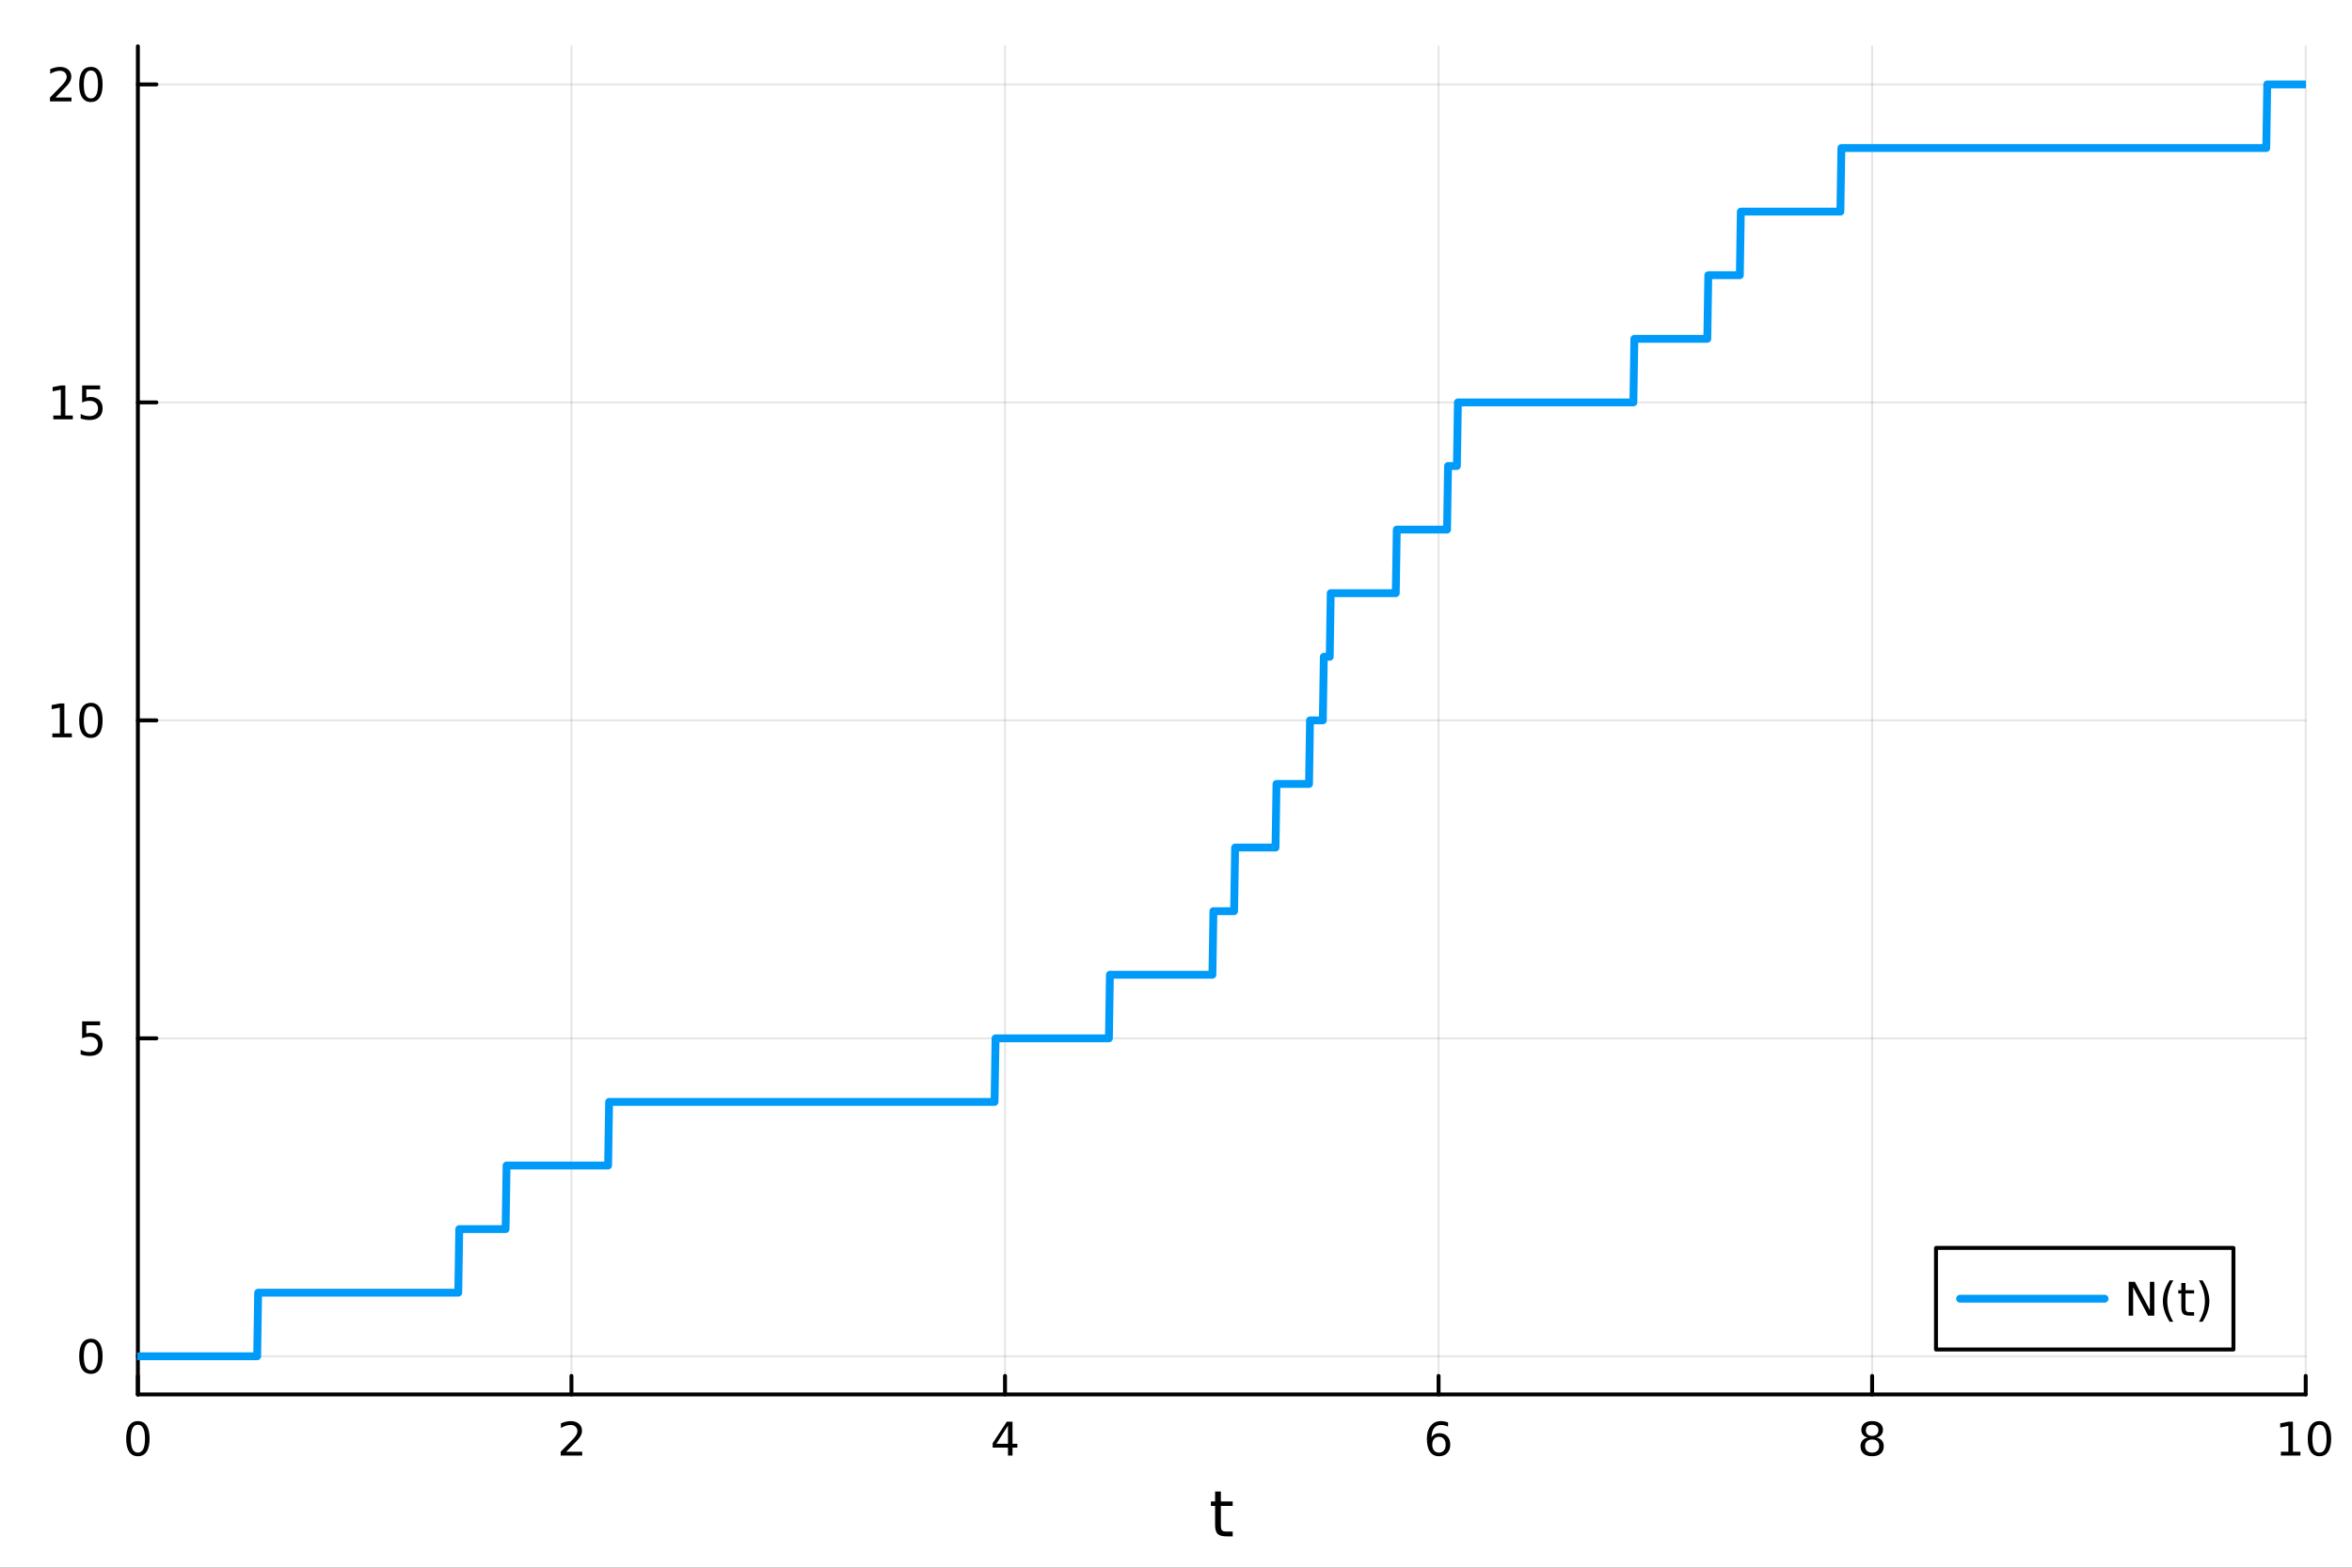 <?xml version="1.0" encoding="utf-8"?>
<svg xmlns="http://www.w3.org/2000/svg" xmlns:xlink="http://www.w3.org/1999/xlink" width="600" height="400" viewBox="0 0 2400 1600">
<rect x="0" y="0" width="2400" height="1600" fill="#333333" stroke="none"/>
<defs>
  <clipPath id="clip910">
    <rect x="0" y="0" width="2400" height="1600"/>
  </clipPath>
</defs>
<path clip-path="url(#clip910)" d="M0 1600 L2400 1600 L2400 0 L0 0  Z" fill="#ffffff" fill-rule="evenodd" fill-opacity="1"/>
<defs>
  <clipPath id="clip911">
    <rect x="480" y="0" width="1681" height="1600"/>
  </clipPath>
</defs>
<path clip-path="url(#clip910)" d="M140.696 1423.18 L2352.76 1423.18 L2352.76 47.244 L140.696 47.244  Z" fill="#ffffff" fill-rule="evenodd" fill-opacity="1"/>
<defs>
  <clipPath id="clip912">
    <rect x="140" y="47" width="2213" height="1377"/>
  </clipPath>
</defs>
<polyline clip-path="url(#clip912)" style="stroke:#000000; stroke-linecap:round; stroke-linejoin:round; stroke-width:2; stroke-opacity:0.1; fill:none" points="140.696,1423.18 140.696,47.244 "/>
<polyline clip-path="url(#clip912)" style="stroke:#000000; stroke-linecap:round; stroke-linejoin:round; stroke-width:2; stroke-opacity:0.1; fill:none" points="583.108,1423.18 583.108,47.244 "/>
<polyline clip-path="url(#clip912)" style="stroke:#000000; stroke-linecap:round; stroke-linejoin:round; stroke-width:2; stroke-opacity:0.1; fill:none" points="1025.52,1423.18 1025.52,47.244 "/>
<polyline clip-path="url(#clip912)" style="stroke:#000000; stroke-linecap:round; stroke-linejoin:round; stroke-width:2; stroke-opacity:0.1; fill:none" points="1467.93,1423.18 1467.93,47.244 "/>
<polyline clip-path="url(#clip912)" style="stroke:#000000; stroke-linecap:round; stroke-linejoin:round; stroke-width:2; stroke-opacity:0.1; fill:none" points="1910.34,1423.18 1910.34,47.244 "/>
<polyline clip-path="url(#clip912)" style="stroke:#000000; stroke-linecap:round; stroke-linejoin:round; stroke-width:2; stroke-opacity:0.1; fill:none" points="2352.76,1423.18 2352.76,47.244 "/>
<polyline clip-path="url(#clip912)" style="stroke:#000000; stroke-linecap:round; stroke-linejoin:round; stroke-width:2; stroke-opacity:0.1; fill:none" points="140.696,1384.24 2352.76,1384.24 "/>
<polyline clip-path="url(#clip912)" style="stroke:#000000; stroke-linecap:round; stroke-linejoin:round; stroke-width:2; stroke-opacity:0.1; fill:none" points="140.696,1059.73 2352.76,1059.73 "/>
<polyline clip-path="url(#clip912)" style="stroke:#000000; stroke-linecap:round; stroke-linejoin:round; stroke-width:2; stroke-opacity:0.1; fill:none" points="140.696,735.212 2352.76,735.212 "/>
<polyline clip-path="url(#clip912)" style="stroke:#000000; stroke-linecap:round; stroke-linejoin:round; stroke-width:2; stroke-opacity:0.1; fill:none" points="140.696,410.699 2352.76,410.699 "/>
<polyline clip-path="url(#clip912)" style="stroke:#000000; stroke-linecap:round; stroke-linejoin:round; stroke-width:2; stroke-opacity:0.1; fill:none" points="140.696,86.186 2352.76,86.186 "/>
<polyline clip-path="url(#clip910)" style="stroke:#000000; stroke-linecap:round; stroke-linejoin:round; stroke-width:4; stroke-opacity:1; fill:none" points="140.696,1423.18 2352.76,1423.18 "/>
<polyline clip-path="url(#clip910)" style="stroke:#000000; stroke-linecap:round; stroke-linejoin:round; stroke-width:4; stroke-opacity:1; fill:none" points="140.696,1423.18 140.696,1404.28 "/>
<polyline clip-path="url(#clip910)" style="stroke:#000000; stroke-linecap:round; stroke-linejoin:round; stroke-width:4; stroke-opacity:1; fill:none" points="583.108,1423.18 583.108,1404.28 "/>
<polyline clip-path="url(#clip910)" style="stroke:#000000; stroke-linecap:round; stroke-linejoin:round; stroke-width:4; stroke-opacity:1; fill:none" points="1025.52,1423.18 1025.52,1404.28 "/>
<polyline clip-path="url(#clip910)" style="stroke:#000000; stroke-linecap:round; stroke-linejoin:round; stroke-width:4; stroke-opacity:1; fill:none" points="1467.93,1423.18 1467.93,1404.28 "/>
<polyline clip-path="url(#clip910)" style="stroke:#000000; stroke-linecap:round; stroke-linejoin:round; stroke-width:4; stroke-opacity:1; fill:none" points="1910.34,1423.18 1910.34,1404.28 "/>
<polyline clip-path="url(#clip910)" style="stroke:#000000; stroke-linecap:round; stroke-linejoin:round; stroke-width:4; stroke-opacity:1; fill:none" points="2352.76,1423.18 2352.76,1404.28 "/>
<path clip-path="url(#clip910)" d="M140.696 1454.1 Q137.084 1454.1 135.256 1457.66 Q133.45 1461.2 133.45 1468.33 Q133.45 1475.44 135.256 1479.01 Q137.084 1482.55 140.696 1482.55 Q144.33 1482.55 146.135 1479.01 Q147.964 1475.44 147.964 1468.33 Q147.964 1461.2 146.135 1457.66 Q144.33 1454.1 140.696 1454.1 M140.696 1450.39 Q146.506 1450.39 149.561 1455 Q152.64 1459.58 152.64 1468.33 Q152.64 1477.06 149.561 1481.67 Q146.506 1486.25 140.696 1486.25 Q134.885 1486.25 131.807 1481.67 Q128.751 1477.06 128.751 1468.33 Q128.751 1459.58 131.807 1455 Q134.885 1450.39 140.696 1450.39 Z" fill="#000000" fill-rule="nonzero" fill-opacity="1" /><path clip-path="url(#clip910)" d="M577.76 1481.64 L594.08 1481.64 L594.08 1485.58 L572.135 1485.58 L572.135 1481.64 Q574.797 1478.89 579.381 1474.26 Q583.987 1469.61 585.168 1468.27 Q587.413 1465.74 588.293 1464.01 Q589.196 1462.25 589.196 1460.56 Q589.196 1457.8 587.251 1456.07 Q585.33 1454.33 582.228 1454.33 Q580.029 1454.33 577.575 1455.09 Q575.145 1455.86 572.367 1457.41 L572.367 1452.69 Q575.191 1451.55 577.645 1450.97 Q580.098 1450.39 582.135 1450.39 Q587.506 1450.39 590.7 1453.08 Q593.895 1455.77 593.895 1460.26 Q593.895 1462.39 593.084 1464.31 Q592.297 1466.2 590.191 1468.8 Q589.612 1469.47 586.51 1472.69 Q583.409 1475.88 577.76 1481.64 Z" fill="#000000" fill-rule="nonzero" fill-opacity="1" /><path clip-path="url(#clip910)" d="M1028.53 1455.09 L1016.72 1473.54 L1028.53 1473.54 L1028.53 1455.09 M1027.3 1451.02 L1033.18 1451.02 L1033.18 1473.54 L1038.11 1473.54 L1038.11 1477.43 L1033.18 1477.43 L1033.18 1485.58 L1028.53 1485.58 L1028.53 1477.43 L1012.93 1477.43 L1012.93 1472.92 L1027.3 1451.02 Z" fill="#000000" fill-rule="nonzero" fill-opacity="1" /><path clip-path="url(#clip910)" d="M1468.34 1466.44 Q1465.19 1466.44 1463.34 1468.59 Q1461.51 1470.74 1461.51 1474.49 Q1461.51 1478.22 1463.34 1480.39 Q1465.19 1482.55 1468.34 1482.55 Q1471.48 1482.55 1473.31 1480.39 Q1475.17 1478.22 1475.17 1474.49 Q1475.17 1470.74 1473.31 1468.59 Q1471.48 1466.44 1468.34 1466.44 M1477.62 1451.78 L1477.62 1456.04 Q1475.86 1455.21 1474.05 1454.77 Q1472.27 1454.33 1470.51 1454.33 Q1465.88 1454.33 1463.43 1457.45 Q1461 1460.58 1460.65 1466.9 Q1462.02 1464.89 1464.08 1463.82 Q1466.14 1462.73 1468.61 1462.73 Q1473.82 1462.73 1476.83 1465.9 Q1479.86 1469.05 1479.86 1474.49 Q1479.86 1479.82 1476.72 1483.03 Q1473.57 1486.25 1468.34 1486.25 Q1462.34 1486.25 1459.17 1481.67 Q1456 1477.06 1456 1468.33 Q1456 1460.14 1459.89 1455.28 Q1463.78 1450.39 1470.33 1450.39 Q1472.09 1450.39 1473.87 1450.74 Q1475.67 1451.09 1477.62 1451.78 Z" fill="#000000" fill-rule="nonzero" fill-opacity="1" /><path clip-path="url(#clip910)" d="M1910.34 1469.17 Q1907.01 1469.17 1905.09 1470.95 Q1903.19 1472.73 1903.19 1475.86 Q1903.19 1478.98 1905.09 1480.77 Q1907.01 1482.55 1910.34 1482.55 Q1913.68 1482.55 1915.6 1480.77 Q1917.52 1478.96 1917.52 1475.86 Q1917.52 1472.73 1915.6 1470.95 Q1913.7 1469.17 1910.34 1469.17 M1905.67 1467.18 Q1902.66 1466.44 1900.97 1464.38 Q1899.3 1462.32 1899.3 1459.35 Q1899.3 1455.21 1902.24 1452.8 Q1905.2 1450.39 1910.34 1450.39 Q1915.51 1450.39 1918.45 1452.8 Q1921.39 1455.21 1921.39 1459.35 Q1921.39 1462.32 1919.7 1464.38 Q1918.03 1466.44 1915.04 1467.18 Q1918.42 1467.96 1920.3 1470.26 Q1922.2 1472.55 1922.2 1475.86 Q1922.2 1480.88 1919.12 1483.57 Q1916.06 1486.25 1910.34 1486.25 Q1904.63 1486.25 1901.55 1483.57 Q1898.49 1480.88 1898.49 1475.86 Q1898.49 1472.55 1900.39 1470.26 Q1902.29 1467.96 1905.67 1467.18 M1903.95 1459.79 Q1903.95 1462.48 1905.62 1463.98 Q1907.31 1465.49 1910.34 1465.49 Q1913.35 1465.49 1915.04 1463.98 Q1916.76 1462.48 1916.76 1459.79 Q1916.76 1457.11 1915.04 1455.6 Q1913.35 1454.1 1910.34 1454.1 Q1907.31 1454.1 1905.62 1455.6 Q1903.95 1457.11 1903.95 1459.79 Z" fill="#000000" fill-rule="nonzero" fill-opacity="1" /><path clip-path="url(#clip910)" d="M2327.44 1481.64 L2335.08 1481.64 L2335.08 1455.28 L2326.77 1456.95 L2326.77 1452.69 L2335.04 1451.02 L2339.71 1451.02 L2339.71 1481.64 L2347.35 1481.64 L2347.35 1485.58 L2327.44 1485.58 L2327.44 1481.64 Z" fill="#000000" fill-rule="nonzero" fill-opacity="1" /><path clip-path="url(#clip910)" d="M2366.8 1454.1 Q2363.18 1454.1 2361.36 1457.66 Q2359.55 1461.2 2359.55 1468.33 Q2359.55 1475.44 2361.36 1479.01 Q2363.18 1482.55 2366.8 1482.55 Q2370.43 1482.55 2372.23 1479.01 Q2374.06 1475.44 2374.06 1468.33 Q2374.06 1461.2 2372.23 1457.66 Q2370.43 1454.1 2366.8 1454.1 M2366.8 1450.39 Q2372.61 1450.39 2375.66 1455 Q2378.74 1459.58 2378.74 1468.33 Q2378.74 1477.06 2375.66 1481.67 Q2372.61 1486.25 2366.8 1486.25 Q2360.99 1486.25 2357.91 1481.67 Q2354.85 1477.06 2354.85 1468.33 Q2354.85 1459.58 2357.91 1455 Q2360.99 1450.39 2366.8 1450.39 Z" fill="#000000" fill-rule="nonzero" fill-opacity="1" /><path clip-path="url(#clip910)" d="M1245.79 1522.27 L1245.79 1532.4 L1257.85 1532.4 L1257.85 1536.95 L1245.79 1536.95 L1245.79 1556.3 Q1245.79 1560.66 1246.96 1561.9 Q1248.17 1563.14 1251.83 1563.14 L1257.85 1563.14 L1257.85 1568.04 L1251.83 1568.04 Q1245.05 1568.04 1242.48 1565.53 Q1239.9 1562.98 1239.9 1556.3 L1239.9 1536.95 L1235.6 1536.95 L1235.6 1532.4 L1239.9 1532.4 L1239.9 1522.27 L1245.79 1522.27 Z" fill="#000000" fill-rule="nonzero" fill-opacity="1" /><polyline clip-path="url(#clip910)" style="stroke:#000000; stroke-linecap:round; stroke-linejoin:round; stroke-width:4; stroke-opacity:1; fill:none" points="140.696,1423.18 140.696,47.244 "/>
<polyline clip-path="url(#clip910)" style="stroke:#000000; stroke-linecap:round; stroke-linejoin:round; stroke-width:4; stroke-opacity:1; fill:none" points="140.696,1384.24 159.593,1384.24 "/>
<polyline clip-path="url(#clip910)" style="stroke:#000000; stroke-linecap:round; stroke-linejoin:round; stroke-width:4; stroke-opacity:1; fill:none" points="140.696,1059.73 159.593,1059.73 "/>
<polyline clip-path="url(#clip910)" style="stroke:#000000; stroke-linecap:round; stroke-linejoin:round; stroke-width:4; stroke-opacity:1; fill:none" points="140.696,735.212 159.593,735.212 "/>
<polyline clip-path="url(#clip910)" style="stroke:#000000; stroke-linecap:round; stroke-linejoin:round; stroke-width:4; stroke-opacity:1; fill:none" points="140.696,410.699 159.593,410.699 "/>
<polyline clip-path="url(#clip910)" style="stroke:#000000; stroke-linecap:round; stroke-linejoin:round; stroke-width:4; stroke-opacity:1; fill:none" points="140.696,86.186 159.593,86.186 "/>
<path clip-path="url(#clip910)" d="M92.751 1370.04 Q89.14 1370.04 87.311 1373.6 Q85.506 1377.14 85.506 1384.27 Q85.506 1391.38 87.311 1394.94 Q89.14 1398.49 92.751 1398.49 Q96.385 1398.49 98.191 1394.94 Q100.02 1391.38 100.02 1384.27 Q100.02 1377.14 98.191 1373.6 Q96.385 1370.04 92.751 1370.04 M92.751 1366.33 Q98.561 1366.33 101.617 1370.94 Q104.696 1375.52 104.696 1384.27 Q104.696 1393 101.617 1397.61 Q98.561 1402.19 92.751 1402.19 Q86.941 1402.19 83.862 1397.61 Q80.807 1393 80.807 1384.27 Q80.807 1375.52 83.862 1370.94 Q86.941 1366.33 92.751 1366.33 Z" fill="#000000" fill-rule="nonzero" fill-opacity="1" /><path clip-path="url(#clip910)" d="M83.793 1042.45 L102.149 1042.45 L102.149 1046.38 L88.075 1046.38 L88.075 1054.85 Q89.094 1054.51 90.112 1054.34 Q91.131 1054.16 92.149 1054.16 Q97.936 1054.16 101.316 1057.33 Q104.696 1060.5 104.696 1065.92 Q104.696 1071.5 101.223 1074.6 Q97.751 1077.68 91.432 1077.68 Q89.256 1077.68 86.987 1077.31 Q84.742 1076.94 82.335 1076.19 L82.335 1071.5 Q84.418 1072.63 86.64 1073.19 Q88.862 1073.74 91.339 1073.74 Q95.344 1073.74 97.682 1071.63 Q100.02 1069.53 100.02 1065.92 Q100.02 1062.31 97.682 1060.2 Q95.344 1058.09 91.339 1058.09 Q89.464 1058.09 87.589 1058.51 Q85.737 1058.93 83.793 1059.81 L83.793 1042.45 Z" fill="#000000" fill-rule="nonzero" fill-opacity="1" /><path clip-path="url(#clip910)" d="M53.4 748.557 L61.038 748.557 L61.038 722.191 L52.728 723.858 L52.728 719.599 L60.992 717.932 L65.668 717.932 L65.668 748.557 L73.307 748.557 L73.307 752.492 L53.4 752.492 L53.4 748.557 Z" fill="#000000" fill-rule="nonzero" fill-opacity="1" /><path clip-path="url(#clip910)" d="M92.751 721.011 Q89.14 721.011 87.311 724.575 Q85.506 728.117 85.506 735.247 Q85.506 742.353 87.311 745.918 Q89.14 749.46 92.751 749.46 Q96.385 749.46 98.191 745.918 Q100.02 742.353 100.02 735.247 Q100.02 728.117 98.191 724.575 Q96.385 721.011 92.751 721.011 M92.751 717.307 Q98.561 717.307 101.617 721.913 Q104.696 726.497 104.696 735.247 Q104.696 743.973 101.617 748.58 Q98.561 753.163 92.751 753.163 Q86.941 753.163 83.862 748.58 Q80.807 743.973 80.807 735.247 Q80.807 726.497 83.862 721.913 Q86.941 717.307 92.751 717.307 Z" fill="#000000" fill-rule="nonzero" fill-opacity="1" /><path clip-path="url(#clip910)" d="M54.395 424.044 L62.034 424.044 L62.034 397.678 L53.724 399.345 L53.724 395.085 L61.987 393.419 L66.663 393.419 L66.663 424.044 L74.302 424.044 L74.302 427.979 L54.395 427.979 L54.395 424.044 Z" fill="#000000" fill-rule="nonzero" fill-opacity="1" /><path clip-path="url(#clip910)" d="M83.793 393.419 L102.149 393.419 L102.149 397.354 L88.075 397.354 L88.075 405.826 Q89.094 405.479 90.112 405.317 Q91.131 405.132 92.149 405.132 Q97.936 405.132 101.316 408.303 Q104.696 411.474 104.696 416.891 Q104.696 422.47 101.223 425.571 Q97.751 428.65 91.432 428.65 Q89.256 428.65 86.987 428.28 Q84.742 427.909 82.335 427.169 L82.335 422.47 Q84.418 423.604 86.64 424.159 Q88.862 424.715 91.339 424.715 Q95.344 424.715 97.682 422.608 Q100.02 420.502 100.02 416.891 Q100.02 413.28 97.682 411.173 Q95.344 409.067 91.339 409.067 Q89.464 409.067 87.589 409.484 Q85.737 409.9 83.793 410.78 L83.793 393.419 Z" fill="#000000" fill-rule="nonzero" fill-opacity="1" /><path clip-path="url(#clip910)" d="M56.617 99.531 L72.936 99.531 L72.936 103.466 L50.992 103.466 L50.992 99.531 Q53.654 96.776 58.237 92.146 Q62.844 87.493 64.025 86.151 Q66.27 83.628 67.149 81.892 Q68.052 80.132 68.052 78.443 Q68.052 75.688 66.108 73.952 Q64.186 72.216 61.085 72.216 Q58.886 72.216 56.432 72.98 Q54.001 73.744 51.224 75.294 L51.224 70.572 Q54.048 69.438 56.501 68.859 Q58.955 68.281 60.992 68.281 Q66.362 68.281 69.557 70.966 Q72.751 73.651 72.751 78.142 Q72.751 80.271 71.941 82.193 Q71.154 84.091 69.048 86.683 Q68.469 87.355 65.367 90.572 Q62.265 93.767 56.617 99.531 Z" fill="#000000" fill-rule="nonzero" fill-opacity="1" /><path clip-path="url(#clip910)" d="M92.751 71.984 Q89.14 71.984 87.311 75.549 Q85.506 79.091 85.506 86.22 Q85.506 93.327 87.311 96.892 Q89.14 100.433 92.751 100.433 Q96.385 100.433 98.191 96.892 Q100.02 93.327 100.02 86.22 Q100.02 79.091 98.191 75.549 Q96.385 71.984 92.751 71.984 M92.751 68.281 Q98.561 68.281 101.617 72.887 Q104.696 77.47 104.696 86.22 Q104.696 94.947 101.617 99.554 Q98.561 104.137 92.751 104.137 Q86.941 104.137 83.862 99.554 Q80.807 94.947 80.807 86.22 Q80.807 77.47 83.862 72.887 Q86.941 68.281 92.751 68.281 Z" fill="#000000" fill-rule="nonzero" fill-opacity="1" /><polyline clip-path="url(#clip912)" style="stroke:#009af9; stroke-linecap:round; stroke-linejoin:round; stroke-width:8; stroke-opacity:1; fill:none" points="140.696,1384.24 141.701,1384.24 142.707,1384.24 143.713,1384.24 144.719,1384.24 145.725,1384.24 146.731,1384.24 147.737,1384.24 148.743,1384.24 149.749,1384.24 150.755,1384.24 151.761,1384.24 152.767,1384.24 153.773,1384.24 154.779,1384.24 155.785,1384.24 156.791,1384.24 157.797,1384.24 158.802,1384.24 159.808,1384.24 160.814,1384.24 161.82,1384.24 162.826,1384.24 163.832,1384.24 164.838,1384.24 165.844,1384.24 166.85,1384.24 167.856,1384.24 168.862,1384.24 169.868,1384.24 170.874,1384.24 171.88,1384.24 172.886,1384.24 173.892,1384.24 174.897,1384.24 175.903,1384.24 176.909,1384.24 177.915,1384.24 178.921,1384.24 179.927,1384.24 180.933,1384.24 181.939,1384.24 182.945,1384.24 183.951,1384.24 184.957,1384.24 185.963,1384.24 186.969,1384.24 187.975,1384.24 188.981,1384.24 189.987,1384.24 190.993,1384.24 191.998,1384.24 193.004,1384.24 194.01,1384.24 195.016,1384.24 196.022,1384.24 197.028,1384.24 198.034,1384.24 199.04,1384.24 200.046,1384.24 201.052,1384.24 202.058,1384.24 203.064,1384.24 204.07,1384.24 205.076,1384.24 206.082,1384.24 207.088,1384.24 208.093,1384.24 209.099,1384.24 210.105,1384.24 211.111,1384.24 212.117,1384.24 213.123,1384.24 214.129,1384.24 215.135,1384.24 216.141,1384.24 217.147,1384.24 218.153,1384.24 219.159,1384.24 220.165,1384.24 221.171,1384.24 222.177,1384.24 223.183,1384.24 224.188,1384.24 225.194,1384.24 226.2,1384.24 227.206,1384.24 228.212,1384.24 229.218,1384.24 230.224,1384.24 231.23,1384.24 232.236,1384.24 233.242,1384.24 234.248,1384.24 235.254,1384.24 236.26,1384.24 237.266,1384.24 238.272,1384.24 239.278,1384.24 240.284,1384.24 241.289,1384.24 242.295,1384.24 243.301,1384.24 244.307,1384.24 245.313,1384.24 246.319,1384.24 247.325,1384.24 248.331,1384.24 249.337,1384.24 250.343,1384.24 251.349,1384.24 252.355,1384.24 253.361,1384.24 254.367,1384.24 255.373,1384.24 256.379,1384.24 257.384,1384.24 258.39,1384.24 259.396,1384.24 260.402,1384.24 261.408,1384.24 262.414,1384.24 263.42,1319.34 264.426,1319.34 265.432,1319.34 266.438,1319.34 267.444,1319.34 268.45,1319.34 269.456,1319.34 270.462,1319.34 271.468,1319.34 272.474,1319.34 273.48,1319.34 274.485,1319.34 275.491,1319.34 276.497,1319.34 277.503,1319.34 278.509,1319.34 279.515,1319.34 280.521,1319.34 281.527,1319.34 282.533,1319.34 283.539,1319.34 284.545,1319.34 285.551,1319.34 286.557,1319.34 287.563,1319.34 288.569,1319.34 289.575,1319.34 290.58,1319.34 291.586,1319.34 292.592,1319.34 293.598,1319.34 294.604,1319.34 295.61,1319.34 296.616,1319.34 297.622,1319.34 298.628,1319.34 299.634,1319.34 300.64,1319.34 301.646,1319.34 302.652,1319.34 303.658,1319.34 304.664,1319.34 305.67,1319.34 306.676,1319.34 307.681,1319.34 308.687,1319.34 309.693,1319.34 310.699,1319.34 311.705,1319.34 312.711,1319.34 313.717,1319.34 314.723,1319.34 315.729,1319.34 316.735,1319.34 317.741,1319.34 318.747,1319.34 319.753,1319.34 320.759,1319.34 321.765,1319.34 322.771,1319.34 323.776,1319.34 324.782,1319.34 325.788,1319.34 326.794,1319.34 327.8,1319.34 328.806,1319.34 329.812,1319.34 330.818,1319.34 331.824,1319.34 332.83,1319.34 333.836,1319.34 334.842,1319.34 335.848,1319.34 336.854,1319.34 337.86,1319.34 338.866,1319.34 339.872,1319.34 340.877,1319.34 341.883,1319.34 342.889,1319.34 343.895,1319.34 344.901,1319.34 345.907,1319.34 346.913,1319.34 347.919,1319.34 348.925,1319.34 349.931,1319.34 350.937,1319.34 351.943,1319.34 352.949,1319.34 353.955,1319.34 354.961,1319.34 355.967,1319.34 356.972,1319.34 357.978,1319.34 358.984,1319.34 359.99,1319.34 360.996,1319.34 362.002,1319.34 363.008,1319.34 364.014,1319.34 365.02,1319.34 366.026,1319.34 367.032,1319.34 368.038,1319.34 369.044,1319.34 370.05,1319.34 371.056,1319.34 372.062,1319.34 373.068,1319.34 374.073,1319.34 375.079,1319.34 376.085,1319.34 377.091,1319.34 378.097,1319.34 379.103,1319.34 380.109,1319.34 381.115,1319.34 382.121,1319.34 383.127,1319.34 384.133,1319.34 385.139,1319.34 386.145,1319.34 387.151,1319.34 388.157,1319.34 389.163,1319.34 390.168,1319.34 391.174,1319.34 392.18,1319.34 393.186,1319.34 394.192,1319.34 395.198,1319.34 396.204,1319.34 397.21,1319.34 398.216,1319.34 399.222,1319.34 400.228,1319.34 401.234,1319.34 402.24,1319.34 403.246,1319.34 404.252,1319.34 405.258,1319.34 406.263,1319.34 407.269,1319.34 408.275,1319.34 409.281,1319.34 410.287,1319.34 411.293,1319.34 412.299,1319.34 413.305,1319.34 414.311,1319.34 415.317,1319.34 416.323,1319.34 417.329,1319.34 418.335,1319.34 419.341,1319.34 420.347,1319.34 421.353,1319.34 422.359,1319.34 423.364,1319.34 424.37,1319.34 425.376,1319.34 426.382,1319.34 427.388,1319.34 428.394,1319.34 429.4,1319.34 430.406,1319.34 431.412,1319.34 432.418,1319.34 433.424,1319.34 434.43,1319.34 435.436,1319.34 436.442,1319.34 437.448,1319.34 438.454,1319.34 439.459,1319.34 440.465,1319.34 441.471,1319.34 442.477,1319.34 443.483,1319.34 444.489,1319.34 445.495,1319.34 446.501,1319.34 447.507,1319.34 448.513,1319.34 449.519,1319.34 450.525,1319.34 451.531,1319.34 452.537,1319.34 453.543,1319.34 454.549,1319.34 455.555,1319.34 456.56,1319.34 457.566,1319.34 458.572,1319.34 459.578,1319.34 460.584,1319.34 461.59,1319.34 462.596,1319.34 463.602,1319.34 464.608,1319.34 465.614,1319.34 466.62,1319.34 467.626,1319.34 468.632,1254.43 469.638,1254.43 470.644,1254.43 471.65,1254.43 472.655,1254.43 473.661,1254.43 474.667,1254.43 475.673,1254.43 476.679,1254.43 477.685,1254.43 478.691,1254.43 479.697,1254.43 480.703,1254.43 481.709,1254.43 482.715,1254.43 483.721,1254.43 484.727,1254.43 485.733,1254.43 486.739,1254.43 487.745,1254.43 488.751,1254.43 489.756,1254.43 490.762,1254.43 491.768,1254.43 492.774,1254.43 493.78,1254.43 494.786,1254.43 495.792,1254.43 496.798,1254.43 497.804,1254.43 498.81,1254.43 499.816,1254.43 500.822,1254.43 501.828,1254.43 502.834,1254.43 503.84,1254.43 504.846,1254.43 505.851,1254.43 506.857,1254.43 507.863,1254.43 508.869,1254.43 509.875,1254.43 510.881,1254.43 511.887,1254.43 512.893,1254.43 513.899,1254.43 514.905,1254.43 515.911,1254.43 516.917,1189.53 517.923,1189.53 518.929,1189.53 519.935,1189.53 520.941,1189.53 521.947,1189.53 522.952,1189.53 523.958,1189.53 524.964,1189.53 525.97,1189.53 526.976,1189.53 527.982,1189.53 528.988,1189.53 529.994,1189.53 531,1189.53 532.006,1189.53 533.012,1189.53 534.018,1189.53 535.024,1189.53 536.03,1189.53 537.036,1189.53 538.042,1189.53 539.047,1189.53 540.053,1189.53 541.059,1189.53 542.065,1189.53 543.071,1189.53 544.077,1189.53 545.083,1189.53 546.089,1189.53 547.095,1189.53 548.101,1189.53 549.107,1189.53 550.113,1189.53 551.119,1189.53 552.125,1189.53 553.131,1189.53 554.137,1189.53 555.143,1189.53 556.148,1189.53 557.154,1189.53 558.16,1189.53 559.166,1189.53 560.172,1189.53 561.178,1189.53 562.184,1189.53 563.19,1189.53 564.196,1189.53 565.202,1189.53 566.208,1189.53 567.214,1189.53 568.22,1189.53 569.226,1189.53 570.232,1189.53 571.238,1189.53 572.243,1189.53 573.249,1189.53 574.255,1189.53 575.261,1189.53 576.267,1189.53 577.273,1189.53 578.279,1189.53 579.285,1189.53 580.291,1189.53 581.297,1189.53 582.303,1189.53 583.309,1189.53 584.315,1189.53 585.321,1189.53 586.327,1189.53 587.333,1189.53 588.338,1189.53 589.344,1189.53 590.35,1189.53 591.356,1189.53 592.362,1189.53 593.368,1189.53 594.374,1189.53 595.38,1189.53 596.386,1189.53 597.392,1189.53 598.398,1189.53 599.404,1189.53 600.41,1189.53 601.416,1189.53 602.422,1189.53 603.428,1189.53 604.434,1189.53 605.439,1189.53 606.445,1189.53 607.451,1189.53 608.457,1189.53 609.463,1189.53 610.469,1189.53 611.475,1189.53 612.481,1189.53 613.487,1189.53 614.493,1189.53 615.499,1189.53 616.505,1189.53 617.511,1189.53 618.517,1189.53 619.523,1189.53 620.529,1189.53 621.534,1124.63 622.54,1124.63 623.546,1124.63 624.552,1124.63 625.558,1124.63 626.564,1124.63 627.57,1124.63 628.576,1124.63 629.582,1124.63 630.588,1124.63 631.594,1124.63 632.6,1124.63 633.606,1124.63 634.612,1124.63 635.618,1124.63 636.624,1124.63 637.63,1124.63 638.635,1124.63 639.641,1124.63 640.647,1124.63 641.653,1124.63 642.659,1124.63 643.665,1124.63 644.671,1124.63 645.677,1124.63 646.683,1124.63 647.689,1124.63 648.695,1124.63 649.701,1124.63 650.707,1124.63 651.713,1124.63 652.719,1124.63 653.725,1124.63 654.73,1124.63 655.736,1124.63 656.742,1124.63 657.748,1124.63 658.754,1124.63 659.76,1124.63 660.766,1124.63 661.772,1124.63 662.778,1124.63 663.784,1124.63 664.79,1124.63 665.796,1124.63 666.802,1124.63 667.808,1124.63 668.814,1124.63 669.82,1124.63 670.826,1124.63 671.831,1124.63 672.837,1124.63 673.843,1124.63 674.849,1124.63 675.855,1124.63 676.861,1124.63 677.867,1124.63 678.873,1124.63 679.879,1124.63 680.885,1124.63 681.891,1124.63 682.897,1124.63 683.903,1124.63 684.909,1124.63 685.915,1124.63 686.921,1124.63 687.926,1124.63 688.932,1124.63 689.938,1124.63 690.944,1124.63 691.95,1124.63 692.956,1124.63 693.962,1124.63 694.968,1124.63 695.974,1124.63 696.98,1124.63 697.986,1124.63 698.992,1124.63 699.998,1124.63 701.004,1124.63 702.01,1124.63 703.016,1124.63 704.022,1124.63 705.027,1124.63 706.033,1124.63 707.039,1124.63 708.045,1124.63 709.051,1124.63 710.057,1124.63 711.063,1124.63 712.069,1124.63 713.075,1124.63 714.081,1124.63 715.087,1124.63 716.093,1124.63 717.099,1124.63 718.105,1124.63 719.111,1124.63 720.117,1124.63 721.122,1124.63 722.128,1124.63 723.134,1124.63 724.14,1124.63 725.146,1124.63 726.152,1124.63 727.158,1124.63 728.164,1124.63 729.17,1124.63 730.176,1124.63 731.182,1124.63 732.188,1124.63 733.194,1124.63 734.2,1124.63 735.206,1124.63 736.212,1124.63 737.218,1124.63 738.223,1124.63 739.229,1124.63 740.235,1124.63 741.241,1124.63 742.247,1124.63 743.253,1124.63 744.259,1124.63 745.265,1124.63 746.271,1124.63 747.277,1124.63 748.283,1124.63 749.289,1124.63 750.295,1124.63 751.301,1124.63 752.307,1124.63 753.313,1124.63 754.318,1124.63 755.324,1124.63 756.33,1124.63 757.336,1124.63 758.342,1124.63 759.348,1124.63 760.354,1124.63 761.36,1124.63 762.366,1124.63 763.372,1124.63 764.378,1124.63 765.384,1124.63 766.39,1124.63 767.396,1124.63 768.402,1124.63 769.408,1124.63 770.413,1124.63 771.419,1124.63 772.425,1124.63 773.431,1124.63 774.437,1124.63 775.443,1124.63 776.449,1124.63 777.455,1124.63 778.461,1124.63 779.467,1124.63 780.473,1124.63 781.479,1124.63 782.485,1124.63 783.491,1124.63 784.497,1124.63 785.503,1124.63 786.509,1124.63 787.514,1124.63 788.52,1124.63 789.526,1124.63 790.532,1124.63 791.538,1124.63 792.544,1124.63 793.55,1124.63 794.556,1124.63 795.562,1124.63 796.568,1124.63 797.574,1124.63 798.58,1124.63 799.586,1124.63 800.592,1124.63 801.598,1124.63 802.604,1124.63 803.609,1124.63 804.615,1124.63 805.621,1124.63 806.627,1124.63 807.633,1124.63 808.639,1124.63 809.645,1124.63 810.651,1124.63 811.657,1124.63 812.663,1124.63 813.669,1124.63 814.675,1124.63 815.681,1124.63 816.687,1124.63 817.693,1124.63 818.699,1124.63 819.705,1124.63 820.71,1124.63 821.716,1124.63 822.722,1124.63 823.728,1124.63 824.734,1124.63 825.74,1124.63 826.746,1124.63 827.752,1124.63 828.758,1124.63 829.764,1124.63 830.77,1124.63 831.776,1124.63 832.782,1124.63 833.788,1124.63 834.794,1124.63 835.8,1124.63 836.805,1124.63 837.811,1124.63 838.817,1124.63 839.823,1124.63 840.829,1124.63 841.835,1124.63 842.841,1124.63 843.847,1124.63 844.853,1124.63 845.859,1124.63 846.865,1124.63 847.871,1124.63 848.877,1124.63 849.883,1124.63 850.889,1124.63 851.895,1124.63 852.901,1124.63 853.906,1124.63 854.912,1124.63 855.918,1124.63 856.924,1124.63 857.93,1124.63 858.936,1124.63 859.942,1124.63 860.948,1124.63 861.954,1124.63 862.96,1124.63 863.966,1124.63 864.972,1124.63 865.978,1124.63 866.984,1124.63 867.99,1124.63 868.996,1124.63 870.001,1124.63 871.007,1124.63 872.013,1124.63 873.019,1124.63 874.025,1124.63 875.031,1124.63 876.037,1124.63 877.043,1124.63 878.049,1124.63 879.055,1124.63 880.061,1124.63 881.067,1124.63 882.073,1124.63 883.079,1124.63 884.085,1124.63 885.091,1124.63 886.097,1124.63 887.102,1124.63 888.108,1124.63 889.114,1124.63 890.12,1124.63 891.126,1124.63 892.132,1124.63 893.138,1124.63 894.144,1124.63 895.15,1124.63 896.156,1124.63 897.162,1124.63 898.168,1124.63 899.174,1124.63 900.18,1124.63 901.186,1124.63 902.192,1124.63 903.197,1124.63 904.203,1124.63 905.209,1124.63 906.215,1124.63 907.221,1124.63 908.227,1124.63 909.233,1124.63 910.239,1124.63 911.245,1124.63 912.251,1124.63 913.257,1124.63 914.263,1124.63 915.269,1124.63 916.275,1124.63 917.281,1124.63 918.287,1124.63 919.293,1124.63 920.298,1124.63 921.304,1124.63 922.31,1124.63 923.316,1124.63 924.322,1124.63 925.328,1124.63 926.334,1124.63 927.34,1124.63 928.346,1124.63 929.352,1124.63 930.358,1124.63 931.364,1124.63 932.37,1124.63 933.376,1124.63 934.382,1124.63 935.388,1124.63 936.393,1124.63 937.399,1124.63 938.405,1124.63 939.411,1124.63 940.417,1124.63 941.423,1124.63 942.429,1124.63 943.435,1124.63 944.441,1124.63 945.447,1124.63 946.453,1124.63 947.459,1124.63 948.465,1124.63 949.471,1124.63 950.477,1124.63 951.483,1124.63 952.488,1124.63 953.494,1124.63 954.5,1124.63 955.506,1124.63 956.512,1124.63 957.518,1124.63 958.524,1124.63 959.53,1124.63 960.536,1124.63 961.542,1124.63 962.548,1124.63 963.554,1124.63 964.56,1124.63 965.566,1124.63 966.572,1124.63 967.578,1124.63 968.584,1124.63 969.589,1124.63 970.595,1124.63 971.601,1124.63 972.607,1124.63 973.613,1124.63 974.619,1124.63 975.625,1124.63 976.631,1124.63 977.637,1124.63 978.643,1124.63 979.649,1124.63 980.655,1124.63 981.661,1124.63 982.667,1124.63 983.673,1124.63 984.679,1124.63 985.684,1124.63 986.69,1124.63 987.696,1124.63 988.702,1124.63 989.708,1124.63 990.714,1124.63 991.72,1124.63 992.726,1124.63 993.732,1124.63 994.738,1124.63 995.744,1124.63 996.75,1124.63 997.756,1124.63 998.762,1124.63 999.768,1124.63 1000.77,1124.63 1001.78,1124.63 1002.79,1124.63 1003.79,1124.63 1004.8,1124.63 1005.8,1124.63 1006.81,1124.63 1007.82,1124.63 1008.82,1124.63 1009.83,1124.63 1010.83,1124.63 1011.84,1124.63 1012.84,1124.63 1013.85,1124.63 1014.86,1124.63 1015.86,1059.73 1016.87,1059.73 1017.87,1059.73 1018.88,1059.73 1019.89,1059.73 1020.89,1059.73 1021.9,1059.73 1022.9,1059.73 1023.91,1059.73 1024.92,1059.73 1025.92,1059.73 1026.93,1059.73 1027.93,1059.73 1028.94,1059.73 1029.95,1059.73 1030.95,1059.73 1031.96,1059.73 1032.96,1059.73 1033.97,1059.73 1034.98,1059.73 1035.98,1059.73 1036.99,1059.73 1037.99,1059.73 1039,1059.73 1040.01,1059.73 1041.01,1059.73 1042.02,1059.73 1043.02,1059.73 1044.03,1059.73 1045.03,1059.73 1046.04,1059.73 1047.05,1059.73 1048.05,1059.73 1049.06,1059.73 1050.06,1059.73 1051.07,1059.73 1052.08,1059.73 1053.08,1059.73 1054.09,1059.73 1055.09,1059.73 1056.1,1059.73 1057.11,1059.73 1058.11,1059.73 1059.12,1059.73 1060.12,1059.73 1061.13,1059.73 1062.14,1059.73 1063.14,1059.73 1064.15,1059.73 1065.15,1059.73 1066.16,1059.73 1067.17,1059.73 1068.17,1059.73 1069.18,1059.73 1070.18,1059.73 1071.19,1059.73 1072.2,1059.73 1073.2,1059.73 1074.21,1059.73 1075.21,1059.73 1076.22,1059.73 1077.22,1059.73 1078.23,1059.73 1079.24,1059.73 1080.24,1059.73 1081.25,1059.73 1082.25,1059.73 1083.26,1059.73 1084.27,1059.73 1085.27,1059.73 1086.28,1059.73 1087.28,1059.73 1088.29,1059.73 1089.3,1059.73 1090.3,1059.73 1091.31,1059.73 1092.31,1059.73 1093.32,1059.73 1094.33,1059.73 1095.33,1059.73 1096.34,1059.73 1097.34,1059.73 1098.35,1059.73 1099.36,1059.73 1100.36,1059.73 1101.37,1059.73 1102.37,1059.73 1103.38,1059.73 1104.39,1059.73 1105.39,1059.73 1106.4,1059.73 1107.4,1059.73 1108.41,1059.73 1109.42,1059.73 1110.42,1059.73 1111.43,1059.73 1112.43,1059.73 1113.44,1059.73 1114.44,1059.73 1115.45,1059.73 1116.46,1059.73 1117.46,1059.73 1118.47,1059.73 1119.47,1059.73 1120.48,1059.73 1121.49,1059.73 1122.49,1059.73 1123.5,1059.73 1124.5,1059.73 1125.51,1059.73 1126.52,1059.73 1127.52,1059.73 1128.53,1059.73 1129.53,1059.73 1130.54,1059.73 1131.55,1059.73 1132.55,994.822 1133.56,994.822 1134.56,994.822 1135.57,994.822 1136.58,994.822 1137.58,994.822 1138.59,994.822 1139.59,994.822 1140.6,994.822 1141.61,994.822 1142.61,994.822 1143.62,994.822 1144.62,994.822 1145.63,994.822 1146.63,994.822 1147.64,994.822 1148.65,994.822 1149.65,994.822 1150.66,994.822 1151.66,994.822 1152.67,994.822 1153.68,994.822 1154.68,994.822 1155.69,994.822 1156.69,994.822 1157.7,994.822 1158.71,994.822 1159.71,994.822 1160.72,994.822 1161.72,994.822 1162.73,994.822 1163.74,994.822 1164.74,994.822 1165.75,994.822 1166.75,994.822 1167.76,994.822 1168.77,994.822 1169.77,994.822 1170.78,994.822 1171.78,994.822 1172.79,994.822 1173.8,994.822 1174.8,994.822 1175.81,994.822 1176.81,994.822 1177.82,994.822 1178.82,994.822 1179.83,994.822 1180.84,994.822 1181.84,994.822 1182.85,994.822 1183.85,994.822 1184.86,994.822 1185.87,994.822 1186.87,994.822 1187.88,994.822 1188.88,994.822 1189.89,994.822 1190.9,994.822 1191.9,994.822 1192.91,994.822 1193.91,994.822 1194.92,994.822 1195.93,994.822 1196.93,994.822 1197.94,994.822 1198.94,994.822 1199.95,994.822 1200.96,994.822 1201.96,994.822 1202.97,994.822 1203.97,994.822 1204.98,994.822 1205.99,994.822 1206.99,994.822 1208,994.822 1209,994.822 1210.01,994.822 1211.01,994.822 1212.02,994.822 1213.03,994.822 1214.03,994.822 1215.04,994.822 1216.04,994.822 1217.05,994.822 1218.06,994.822 1219.06,994.822 1220.07,994.822 1221.07,994.822 1222.08,994.822 1223.09,994.822 1224.09,994.822 1225.1,994.822 1226.1,994.822 1227.11,994.822 1228.12,994.822 1229.12,994.822 1230.13,994.822 1231.13,994.822 1232.14,994.822 1233.15,994.822 1234.15,994.822 1235.16,994.822 1236.16,994.822 1237.17,994.822 1238.18,929.92 1239.18,929.92 1240.19,929.92 1241.19,929.92 1242.2,929.92 1243.2,929.92 1244.21,929.92 1245.22,929.92 1246.22,929.92 1247.23,929.92 1248.23,929.92 1249.24,929.92 1250.25,929.92 1251.25,929.92 1252.26,929.92 1253.26,929.92 1254.27,929.92 1255.28,929.92 1256.28,929.92 1257.29,929.92 1258.29,929.92 1259.3,929.92 1260.31,865.017 1261.31,865.017 1262.32,865.017 1263.32,865.017 1264.33,865.017 1265.34,865.017 1266.34,865.017 1267.35,865.017 1268.35,865.017 1269.36,865.017 1270.37,865.017 1271.37,865.017 1272.38,865.017 1273.38,865.017 1274.39,865.017 1275.39,865.017 1276.4,865.017 1277.41,865.017 1278.41,865.017 1279.42,865.017 1280.42,865.017 1281.43,865.017 1282.44,865.017 1283.44,865.017 1284.45,865.017 1285.45,865.017 1286.46,865.017 1287.47,865.017 1288.47,865.017 1289.48,865.017 1290.48,865.017 1291.49,865.017 1292.5,865.017 1293.5,865.017 1294.51,865.017 1295.51,865.017 1296.52,865.017 1297.53,865.017 1298.53,865.017 1299.54,865.017 1300.54,865.017 1301.55,865.017 1302.56,800.115 1303.56,800.115 1304.57,800.115 1305.57,800.115 1306.58,800.115 1307.59,800.115 1308.59,800.115 1309.6,800.115 1310.6,800.115 1311.61,800.115 1312.61,800.115 1313.62,800.115 1314.63,800.115 1315.63,800.115 1316.64,800.115 1317.64,800.115 1318.65,800.115 1319.66,800.115 1320.66,800.115 1321.67,800.115 1322.67,800.115 1323.68,800.115 1324.69,800.115 1325.69,800.115 1326.7,800.115 1327.7,800.115 1328.71,800.115 1329.72,800.115 1330.72,800.115 1331.73,800.115 1332.73,800.115 1333.74,800.115 1334.75,800.115 1335.75,800.115 1336.76,735.212 1337.76,735.212 1338.77,735.212 1339.78,735.212 1340.78,735.212 1341.79,735.212 1342.79,735.212 1343.8,735.212 1344.8,735.212 1345.81,735.212 1346.82,735.212 1347.82,735.212 1348.83,735.212 1349.83,735.212 1350.84,670.309 1351.85,670.309 1352.85,670.309 1353.86,670.309 1354.86,670.309 1355.87,670.309 1356.88,670.309 1357.88,605.407 1358.89,605.407 1359.89,605.407 1360.9,605.407 1361.91,605.407 1362.91,605.407 1363.92,605.407 1364.92,605.407 1365.93,605.407 1366.94,605.407 1367.94,605.407 1368.95,605.407 1369.95,605.407 1370.96,605.407 1371.97,605.407 1372.97,605.407 1373.98,605.407 1374.98,605.407 1375.99,605.407 1376.99,605.407 1378,605.407 1379.01,605.407 1380.01,605.407 1381.02,605.407 1382.02,605.407 1383.03,605.407 1384.04,605.407 1385.04,605.407 1386.05,605.407 1387.05,605.407 1388.06,605.407 1389.07,605.407 1390.07,605.407 1391.08,605.407 1392.08,605.407 1393.09,605.407 1394.1,605.407 1395.1,605.407 1396.11,605.407 1397.11,605.407 1398.12,605.407 1399.13,605.407 1400.13,605.407 1401.14,605.407 1402.14,605.407 1403.15,605.407 1404.16,605.407 1405.16,605.407 1406.17,605.407 1407.17,605.407 1408.18,605.407 1409.18,605.407 1410.19,605.407 1411.2,605.407 1412.2,605.407 1413.21,605.407 1414.21,605.407 1415.22,605.407 1416.23,605.407 1417.23,605.407 1418.24,605.407 1419.24,605.407 1420.25,605.407 1421.26,605.407 1422.26,605.407 1423.27,605.407 1424.27,605.407 1425.28,540.504 1426.29,540.504 1427.29,540.504 1428.3,540.504 1429.3,540.504 1430.31,540.504 1431.32,540.504 1432.32,540.504 1433.33,540.504 1434.33,540.504 1435.34,540.504 1436.35,540.504 1437.35,540.504 1438.36,540.504 1439.36,540.504 1440.37,540.504 1441.37,540.504 1442.38,540.504 1443.39,540.504 1444.39,540.504 1445.4,540.504 1446.4,540.504 1447.41,540.504 1448.42,540.504 1449.42,540.504 1450.43,540.504 1451.43,540.504 1452.44,540.504 1453.45,540.504 1454.45,540.504 1455.46,540.504 1456.46,540.504 1457.47,540.504 1458.48,540.504 1459.48,540.504 1460.49,540.504 1461.49,540.504 1462.5,540.504 1463.51,540.504 1464.51,540.504 1465.52,540.504 1466.52,540.504 1467.53,540.504 1468.54,540.504 1469.54,540.504 1470.55,540.504 1471.55,540.504 1472.56,540.504 1473.57,540.504 1474.57,540.504 1475.58,540.504 1476.58,540.504 1477.59,475.601 1478.59,475.601 1479.6,475.601 1480.61,475.601 1481.61,475.601 1482.62,475.601 1483.62,475.601 1484.63,475.601 1485.64,475.601 1486.64,475.601 1487.65,410.699 1488.65,410.699 1489.66,410.699 1490.67,410.699 1491.67,410.699 1492.68,410.699 1493.68,410.699 1494.69,410.699 1495.7,410.699 1496.7,410.699 1497.71,410.699 1498.71,410.699 1499.72,410.699 1500.73,410.699 1501.73,410.699 1502.74,410.699 1503.74,410.699 1504.75,410.699 1505.76,410.699 1506.76,410.699 1507.77,410.699 1508.77,410.699 1509.78,410.699 1510.78,410.699 1511.79,410.699 1512.8,410.699 1513.8,410.699 1514.81,410.699 1515.81,410.699 1516.82,410.699 1517.83,410.699 1518.83,410.699 1519.84,410.699 1520.84,410.699 1521.85,410.699 1522.86,410.699 1523.86,410.699 1524.87,410.699 1525.87,410.699 1526.88,410.699 1527.89,410.699 1528.89,410.699 1529.9,410.699 1530.9,410.699 1531.91,410.699 1532.92,410.699 1533.92,410.699 1534.93,410.699 1535.93,410.699 1536.94,410.699 1537.95,410.699 1538.95,410.699 1539.96,410.699 1540.96,410.699 1541.97,410.699 1542.97,410.699 1543.98,410.699 1544.99,410.699 1545.99,410.699 1547,410.699 1548,410.699 1549.01,410.699 1550.02,410.699 1551.02,410.699 1552.03,410.699 1553.03,410.699 1554.04,410.699 1555.05,410.699 1556.05,410.699 1557.06,410.699 1558.06,410.699 1559.07,410.699 1560.08,410.699 1561.08,410.699 1562.09,410.699 1563.09,410.699 1564.1,410.699 1565.11,410.699 1566.11,410.699 1567.12,410.699 1568.12,410.699 1569.13,410.699 1570.14,410.699 1571.14,410.699 1572.15,410.699 1573.15,410.699 1574.16,410.699 1575.16,410.699 1576.17,410.699 1577.18,410.699 1578.18,410.699 1579.19,410.699 1580.19,410.699 1581.2,410.699 1582.21,410.699 1583.21,410.699 1584.22,410.699 1585.22,410.699 1586.23,410.699 1587.24,410.699 1588.24,410.699 1589.25,410.699 1590.25,410.699 1591.26,410.699 1592.27,410.699 1593.27,410.699 1594.28,410.699 1595.28,410.699 1596.29,410.699 1597.3,410.699 1598.3,410.699 1599.31,410.699 1600.31,410.699 1601.32,410.699 1602.33,410.699 1603.33,410.699 1604.34,410.699 1605.34,410.699 1606.35,410.699 1607.35,410.699 1608.36,410.699 1609.37,410.699 1610.37,410.699 1611.38,410.699 1612.38,410.699 1613.39,410.699 1614.4,410.699 1615.4,410.699 1616.41,410.699 1617.41,410.699 1618.42,410.699 1619.43,410.699 1620.43,410.699 1621.44,410.699 1622.44,410.699 1623.45,410.699 1624.46,410.699 1625.46,410.699 1626.47,410.699 1627.47,410.699 1628.48,410.699 1629.49,410.699 1630.49,410.699 1631.5,410.699 1632.5,410.699 1633.51,410.699 1634.52,410.699 1635.52,410.699 1636.53,410.699 1637.53,410.699 1638.54,410.699 1639.54,410.699 1640.55,410.699 1641.56,410.699 1642.56,410.699 1643.57,410.699 1644.57,410.699 1645.58,410.699 1646.59,410.699 1647.59,410.699 1648.6,410.699 1649.6,410.699 1650.61,410.699 1651.62,410.699 1652.62,410.699 1653.63,410.699 1654.63,410.699 1655.64,410.699 1656.65,410.699 1657.65,410.699 1658.66,410.699 1659.66,410.699 1660.67,410.699 1661.68,410.699 1662.68,410.699 1663.69,410.699 1664.69,410.699 1665.7,410.699 1666.71,410.699 1667.71,345.796 1668.72,345.796 1669.72,345.796 1670.73,345.796 1671.74,345.796 1672.74,345.796 1673.75,345.796 1674.75,345.796 1675.76,345.796 1676.76,345.796 1677.77,345.796 1678.78,345.796 1679.78,345.796 1680.79,345.796 1681.79,345.796 1682.8,345.796 1683.81,345.796 1684.81,345.796 1685.82,345.796 1686.82,345.796 1687.83,345.796 1688.84,345.796 1689.84,345.796 1690.85,345.796 1691.85,345.796 1692.86,345.796 1693.87,345.796 1694.87,345.796 1695.88,345.796 1696.88,345.796 1697.89,345.796 1698.9,345.796 1699.9,345.796 1700.91,345.796 1701.91,345.796 1702.92,345.796 1703.93,345.796 1704.93,345.796 1705.94,345.796 1706.94,345.796 1707.95,345.796 1708.95,345.796 1709.96,345.796 1710.97,345.796 1711.97,345.796 1712.98,345.796 1713.98,345.796 1714.99,345.796 1716,345.796 1717,345.796 1718.01,345.796 1719.01,345.796 1720.02,345.796 1721.03,345.796 1722.03,345.796 1723.04,345.796 1724.04,345.796 1725.05,345.796 1726.06,345.796 1727.06,345.796 1728.07,345.796 1729.07,345.796 1730.08,345.796 1731.09,345.796 1732.09,345.796 1733.1,345.796 1734.1,345.796 1735.11,345.796 1736.12,345.796 1737.12,345.796 1738.13,345.796 1739.13,345.796 1740.14,345.796 1741.14,345.796 1742.15,345.796 1743.16,280.894 1744.16,280.894 1745.17,280.894 1746.17,280.894 1747.18,280.894 1748.19,280.894 1749.19,280.894 1750.2,280.894 1751.2,280.894 1752.21,280.894 1753.22,280.894 1754.22,280.894 1755.23,280.894 1756.23,280.894 1757.24,280.894 1758.25,280.894 1759.25,280.894 1760.26,280.894 1761.26,280.894 1762.27,280.894 1763.28,280.894 1764.28,280.894 1765.29,280.894 1766.29,280.894 1767.3,280.894 1768.31,280.894 1769.31,280.894 1770.32,280.894 1771.32,280.894 1772.33,280.894 1773.33,280.894 1774.34,280.894 1775.35,280.894 1776.35,215.991 1777.36,215.991 1778.36,215.991 1779.37,215.991 1780.38,215.991 1781.38,215.991 1782.39,215.991 1783.39,215.991 1784.4,215.991 1785.41,215.991 1786.41,215.991 1787.42,215.991 1788.42,215.991 1789.43,215.991 1790.44,215.991 1791.44,215.991 1792.45,215.991 1793.45,215.991 1794.46,215.991 1795.47,215.991 1796.47,215.991 1797.48,215.991 1798.48,215.991 1799.49,215.991 1800.5,215.991 1801.5,215.991 1802.51,215.991 1803.51,215.991 1804.52,215.991 1805.52,215.991 1806.53,215.991 1807.54,215.991 1808.54,215.991 1809.55,215.991 1810.55,215.991 1811.56,215.991 1812.57,215.991 1813.57,215.991 1814.58,215.991 1815.58,215.991 1816.59,215.991 1817.6,215.991 1818.6,215.991 1819.61,215.991 1820.61,215.991 1821.62,215.991 1822.63,215.991 1823.63,215.991 1824.64,215.991 1825.64,215.991 1826.65,215.991 1827.66,215.991 1828.66,215.991 1829.67,215.991 1830.67,215.991 1831.68,215.991 1832.69,215.991 1833.69,215.991 1834.7,215.991 1835.7,215.991 1836.71,215.991 1837.72,215.991 1838.72,215.991 1839.73,215.991 1840.73,215.991 1841.74,215.991 1842.74,215.991 1843.75,215.991 1844.76,215.991 1845.76,215.991 1846.77,215.991 1847.77,215.991 1848.78,215.991 1849.79,215.991 1850.79,215.991 1851.8,215.991 1852.8,215.991 1853.81,215.991 1854.82,215.991 1855.82,215.991 1856.83,215.991 1857.83,215.991 1858.84,215.991 1859.85,215.991 1860.85,215.991 1861.86,215.991 1862.86,215.991 1863.87,215.991 1864.88,215.991 1865.88,215.991 1866.89,215.991 1867.89,215.991 1868.9,215.991 1869.91,215.991 1870.91,215.991 1871.92,215.991 1872.92,215.991 1873.93,215.991 1874.93,215.991 1875.94,215.991 1876.95,215.991 1877.95,215.991 1878.96,151.088 1879.96,151.088 1880.97,151.088 1881.98,151.088 1882.98,151.088 1883.99,151.088 1884.99,151.088 1886,151.088 1887.01,151.088 1888.01,151.088 1889.02,151.088 1890.02,151.088 1891.03,151.088 1892.04,151.088 1893.04,151.088 1894.05,151.088 1895.05,151.088 1896.06,151.088 1897.07,151.088 1898.07,151.088 1899.08,151.088 1900.08,151.088 1901.09,151.088 1902.1,151.088 1903.1,151.088 1904.11,151.088 1905.11,151.088 1906.12,151.088 1907.12,151.088 1908.13,151.088 1909.14,151.088 1910.14,151.088 1911.15,151.088 1912.15,151.088 1913.16,151.088 1914.17,151.088 1915.17,151.088 1916.18,151.088 1917.18,151.088 1918.19,151.088 1919.2,151.088 1920.2,151.088 1921.21,151.088 1922.21,151.088 1923.22,151.088 1924.23,151.088 1925.23,151.088 1926.24,151.088 1927.24,151.088 1928.25,151.088 1929.26,151.088 1930.26,151.088 1931.27,151.088 1932.27,151.088 1933.28,151.088 1934.29,151.088 1935.29,151.088 1936.3,151.088 1937.3,151.088 1938.31,151.088 1939.31,151.088 1940.32,151.088 1941.33,151.088 1942.33,151.088 1943.34,151.088 1944.34,151.088 1945.35,151.088 1946.36,151.088 1947.36,151.088 1948.37,151.088 1949.37,151.088 1950.38,151.088 1951.39,151.088 1952.39,151.088 1953.4,151.088 1954.4,151.088 1955.41,151.088 1956.42,151.088 1957.42,151.088 1958.43,151.088 1959.43,151.088 1960.44,151.088 1961.45,151.088 1962.45,151.088 1963.46,151.088 1964.46,151.088 1965.47,151.088 1966.48,151.088 1967.48,151.088 1968.49,151.088 1969.49,151.088 1970.5,151.088 1971.5,151.088 1972.51,151.088 1973.52,151.088 1974.52,151.088 1975.53,151.088 1976.53,151.088 1977.54,151.088 1978.55,151.088 1979.55,151.088 1980.56,151.088 1981.56,151.088 1982.57,151.088 1983.58,151.088 1984.58,151.088 1985.59,151.088 1986.59,151.088 1987.6,151.088 1988.61,151.088 1989.61,151.088 1990.62,151.088 1991.62,151.088 1992.63,151.088 1993.64,151.088 1994.64,151.088 1995.65,151.088 1996.65,151.088 1997.66,151.088 1998.67,151.088 1999.67,151.088 2000.68,151.088 2001.68,151.088 2002.69,151.088 2003.69,151.088 2004.7,151.088 2005.71,151.088 2006.71,151.088 2007.72,151.088 2008.72,151.088 2009.73,151.088 2010.74,151.088 2011.74,151.088 2012.75,151.088 2013.75,151.088 2014.76,151.088 2015.77,151.088 2016.77,151.088 2017.78,151.088 2018.78,151.088 2019.79,151.088 2020.8,151.088 2021.8,151.088 2022.81,151.088 2023.81,151.088 2024.82,151.088 2025.83,151.088 2026.83,151.088 2027.84,151.088 2028.84,151.088 2029.85,151.088 2030.86,151.088 2031.86,151.088 2032.87,151.088 2033.87,151.088 2034.88,151.088 2035.89,151.088 2036.89,151.088 2037.9,151.088 2038.9,151.088 2039.91,151.088 2040.91,151.088 2041.92,151.088 2042.93,151.088 2043.93,151.088 2044.94,151.088 2045.94,151.088 2046.95,151.088 2047.96,151.088 2048.96,151.088 2049.97,151.088 2050.97,151.088 2051.98,151.088 2052.99,151.088 2053.99,151.088 2055,151.088 2056,151.088 2057.01,151.088 2058.02,151.088 2059.02,151.088 2060.03,151.088 2061.03,151.088 2062.04,151.088 2063.05,151.088 2064.05,151.088 2065.06,151.088 2066.06,151.088 2067.07,151.088 2068.08,151.088 2069.08,151.088 2070.09,151.088 2071.09,151.088 2072.1,151.088 2073.1,151.088 2074.11,151.088 2075.12,151.088 2076.12,151.088 2077.13,151.088 2078.13,151.088 2079.14,151.088 2080.15,151.088 2081.15,151.088 2082.16,151.088 2083.16,151.088 2084.17,151.088 2085.18,151.088 2086.18,151.088 2087.19,151.088 2088.19,151.088 2089.2,151.088 2090.21,151.088 2091.21,151.088 2092.22,151.088 2093.22,151.088 2094.23,151.088 2095.24,151.088 2096.24,151.088 2097.25,151.088 2098.25,151.088 2099.26,151.088 2100.27,151.088 2101.27,151.088 2102.28,151.088 2103.28,151.088 2104.29,151.088 2105.29,151.088 2106.3,151.088 2107.31,151.088 2108.31,151.088 2109.32,151.088 2110.32,151.088 2111.33,151.088 2112.34,151.088 2113.34,151.088 2114.35,151.088 2115.35,151.088 2116.36,151.088 2117.37,151.088 2118.37,151.088 2119.38,151.088 2120.38,151.088 2121.39,151.088 2122.4,151.088 2123.4,151.088 2124.41,151.088 2125.41,151.088 2126.42,151.088 2127.43,151.088 2128.43,151.088 2129.44,151.088 2130.44,151.088 2131.45,151.088 2132.46,151.088 2133.46,151.088 2134.47,151.088 2135.47,151.088 2136.48,151.088 2137.48,151.088 2138.49,151.088 2139.5,151.088 2140.5,151.088 2141.51,151.088 2142.51,151.088 2143.52,151.088 2144.53,151.088 2145.53,151.088 2146.54,151.088 2147.54,151.088 2148.55,151.088 2149.56,151.088 2150.56,151.088 2151.57,151.088 2152.57,151.088 2153.58,151.088 2154.59,151.088 2155.59,151.088 2156.6,151.088 2157.6,151.088 2158.61,151.088 2159.62,151.088 2160.62,151.088 2161.63,151.088 2162.63,151.088 2163.64,151.088 2164.65,151.088 2165.65,151.088 2166.66,151.088 2167.66,151.088 2168.67,151.088 2169.67,151.088 2170.68,151.088 2171.69,151.088 2172.69,151.088 2173.7,151.088 2174.7,151.088 2175.71,151.088 2176.72,151.088 2177.72,151.088 2178.73,151.088 2179.73,151.088 2180.74,151.088 2181.75,151.088 2182.75,151.088 2183.76,151.088 2184.76,151.088 2185.77,151.088 2186.78,151.088 2187.78,151.088 2188.79,151.088 2189.79,151.088 2190.8,151.088 2191.81,151.088 2192.81,151.088 2193.82,151.088 2194.82,151.088 2195.83,151.088 2196.84,151.088 2197.84,151.088 2198.85,151.088 2199.85,151.088 2200.86,151.088 2201.87,151.088 2202.87,151.088 2203.88,151.088 2204.88,151.088 2205.89,151.088 2206.89,151.088 2207.9,151.088 2208.91,151.088 2209.91,151.088 2210.92,151.088 2211.92,151.088 2212.93,151.088 2213.94,151.088 2214.94,151.088 2215.95,151.088 2216.95,151.088 2217.96,151.088 2218.97,151.088 2219.97,151.088 2220.98,151.088 2221.98,151.088 2222.99,151.088 2224,151.088 2225,151.088 2226.01,151.088 2227.01,151.088 2228.02,151.088 2229.03,151.088 2230.03,151.088 2231.04,151.088 2232.04,151.088 2233.05,151.088 2234.06,151.088 2235.06,151.088 2236.07,151.088 2237.07,151.088 2238.08,151.088 2239.08,151.088 2240.09,151.088 2241.1,151.088 2242.1,151.088 2243.11,151.088 2244.11,151.088 2245.12,151.088 2246.13,151.088 2247.13,151.088 2248.14,151.088 2249.14,151.088 2250.15,151.088 2251.16,151.088 2252.16,151.088 2253.17,151.088 2254.17,151.088 2255.18,151.088 2256.19,151.088 2257.19,151.088 2258.2,151.088 2259.2,151.088 2260.21,151.088 2261.22,151.088 2262.22,151.088 2263.23,151.088 2264.23,151.088 2265.24,151.088 2266.25,151.088 2267.25,151.088 2268.26,151.088 2269.26,151.088 2270.27,151.088 2271.27,151.088 2272.28,151.088 2273.29,151.088 2274.29,151.088 2275.3,151.088 2276.3,151.088 2277.31,151.088 2278.32,151.088 2279.32,151.088 2280.33,151.088 2281.33,151.088 2282.34,151.088 2283.35,151.088 2284.35,151.088 2285.36,151.088 2286.36,151.088 2287.37,151.088 2288.38,151.088 2289.38,151.088 2290.39,151.088 2291.39,151.088 2292.4,151.088 2293.41,151.088 2294.41,151.088 2295.42,151.088 2296.42,151.088 2297.43,151.088 2298.44,151.088 2299.44,151.088 2300.45,151.088 2301.45,151.088 2302.46,151.088 2303.46,151.088 2304.47,151.088 2305.48,151.088 2306.48,151.088 2307.49,151.088 2308.49,151.088 2309.5,151.088 2310.51,151.088 2311.51,151.088 2312.52,151.088 2313.52,86.186 2314.53,86.186 2315.54,86.186 2316.54,86.186 2317.55,86.186 2318.55,86.186 2319.56,86.186 2320.57,86.186 2321.57,86.186 2322.58,86.186 2323.58,86.186 2324.59,86.186 2325.6,86.186 2326.6,86.186 2327.61,86.186 2328.61,86.186 2329.62,86.186 2330.63,86.186 2331.63,86.186 2332.64,86.186 2333.64,86.186 2334.65,86.186 2335.65,86.186 2336.66,86.186 2337.67,86.186 2338.67,86.186 2339.68,86.186 2340.68,86.186 2341.69,86.186 2342.7,86.186 2343.7,86.186 2344.71,86.186 2345.71,86.186 2346.72,86.186 2347.73,86.186 2348.73,86.186 2349.74,86.186 2350.74,86.186 2351.75,86.186 2352.76,86.186 "/>
<path clip-path="url(#clip910)" d="M1975.5 1377.32 L2279.02 1377.32 L2279.02 1273.64 L1975.5 1273.64  Z" fill="#ffffff" fill-rule="evenodd" fill-opacity="1"/>
<polyline clip-path="url(#clip910)" style="stroke:#000000; stroke-linecap:round; stroke-linejoin:round; stroke-width:4; stroke-opacity:1; fill:none" points="1975.5,1377.32 2279.02,1377.32 2279.02,1273.64 1975.5,1273.64 1975.5,1377.32 "/>
<polyline clip-path="url(#clip910)" style="stroke:#009af9; stroke-linecap:round; stroke-linejoin:round; stroke-width:8; stroke-opacity:1; fill:none" points="2000.08,1325.48 2147.55,1325.48 "/>
<path clip-path="url(#clip910)" d="M2172.13 1308.2 L2178.42 1308.2 L2193.75 1337.11 L2193.75 1308.2 L2198.29 1308.2 L2198.29 1342.76 L2191.99 1342.76 L2176.66 1313.84 L2176.66 1342.76 L2172.13 1342.76 L2172.13 1308.2 Z" fill="#000000" fill-rule="nonzero" fill-opacity="1" /><path clip-path="url(#clip910)" d="M2217.64 1306.78 Q2214.53 1312.11 2213.03 1317.32 Q2211.53 1322.52 2211.53 1327.87 Q2211.53 1333.22 2213.03 1338.47 Q2214.56 1343.7 2217.64 1349.01 L2213.93 1349.01 Q2210.46 1343.57 2208.72 1338.31 Q2207.01 1333.06 2207.01 1327.87 Q2207.01 1322.71 2208.72 1317.48 Q2210.44 1312.25 2213.93 1306.78 L2217.64 1306.78 Z" fill="#000000" fill-rule="nonzero" fill-opacity="1" /><path clip-path="url(#clip910)" d="M2230.11 1309.47 L2230.11 1316.83 L2238.89 1316.83 L2238.89 1320.14 L2230.11 1320.14 L2230.11 1334.21 Q2230.11 1337.38 2230.97 1338.29 Q2231.85 1339.19 2234.51 1339.19 L2238.89 1339.19 L2238.89 1342.76 L2234.51 1342.76 Q2229.58 1342.76 2227.71 1340.93 Q2225.83 1339.07 2225.83 1334.21 L2225.83 1320.14 L2222.71 1320.14 L2222.71 1316.83 L2225.83 1316.83 L2225.83 1309.47 L2230.11 1309.47 Z" fill="#000000" fill-rule="nonzero" fill-opacity="1" /><path clip-path="url(#clip910)" d="M2243.82 1306.78 L2247.52 1306.78 Q2250.99 1312.25 2252.71 1317.48 Q2254.44 1322.71 2254.44 1327.87 Q2254.44 1333.06 2252.71 1338.31 Q2250.99 1343.57 2247.52 1349.01 L2243.82 1349.01 Q2246.9 1343.7 2248.4 1338.47 Q2249.93 1333.22 2249.93 1327.87 Q2249.93 1322.52 2248.4 1317.32 Q2246.9 1312.11 2243.82 1306.78 Z" fill="#000000" fill-rule="nonzero" fill-opacity="1" /></svg>
